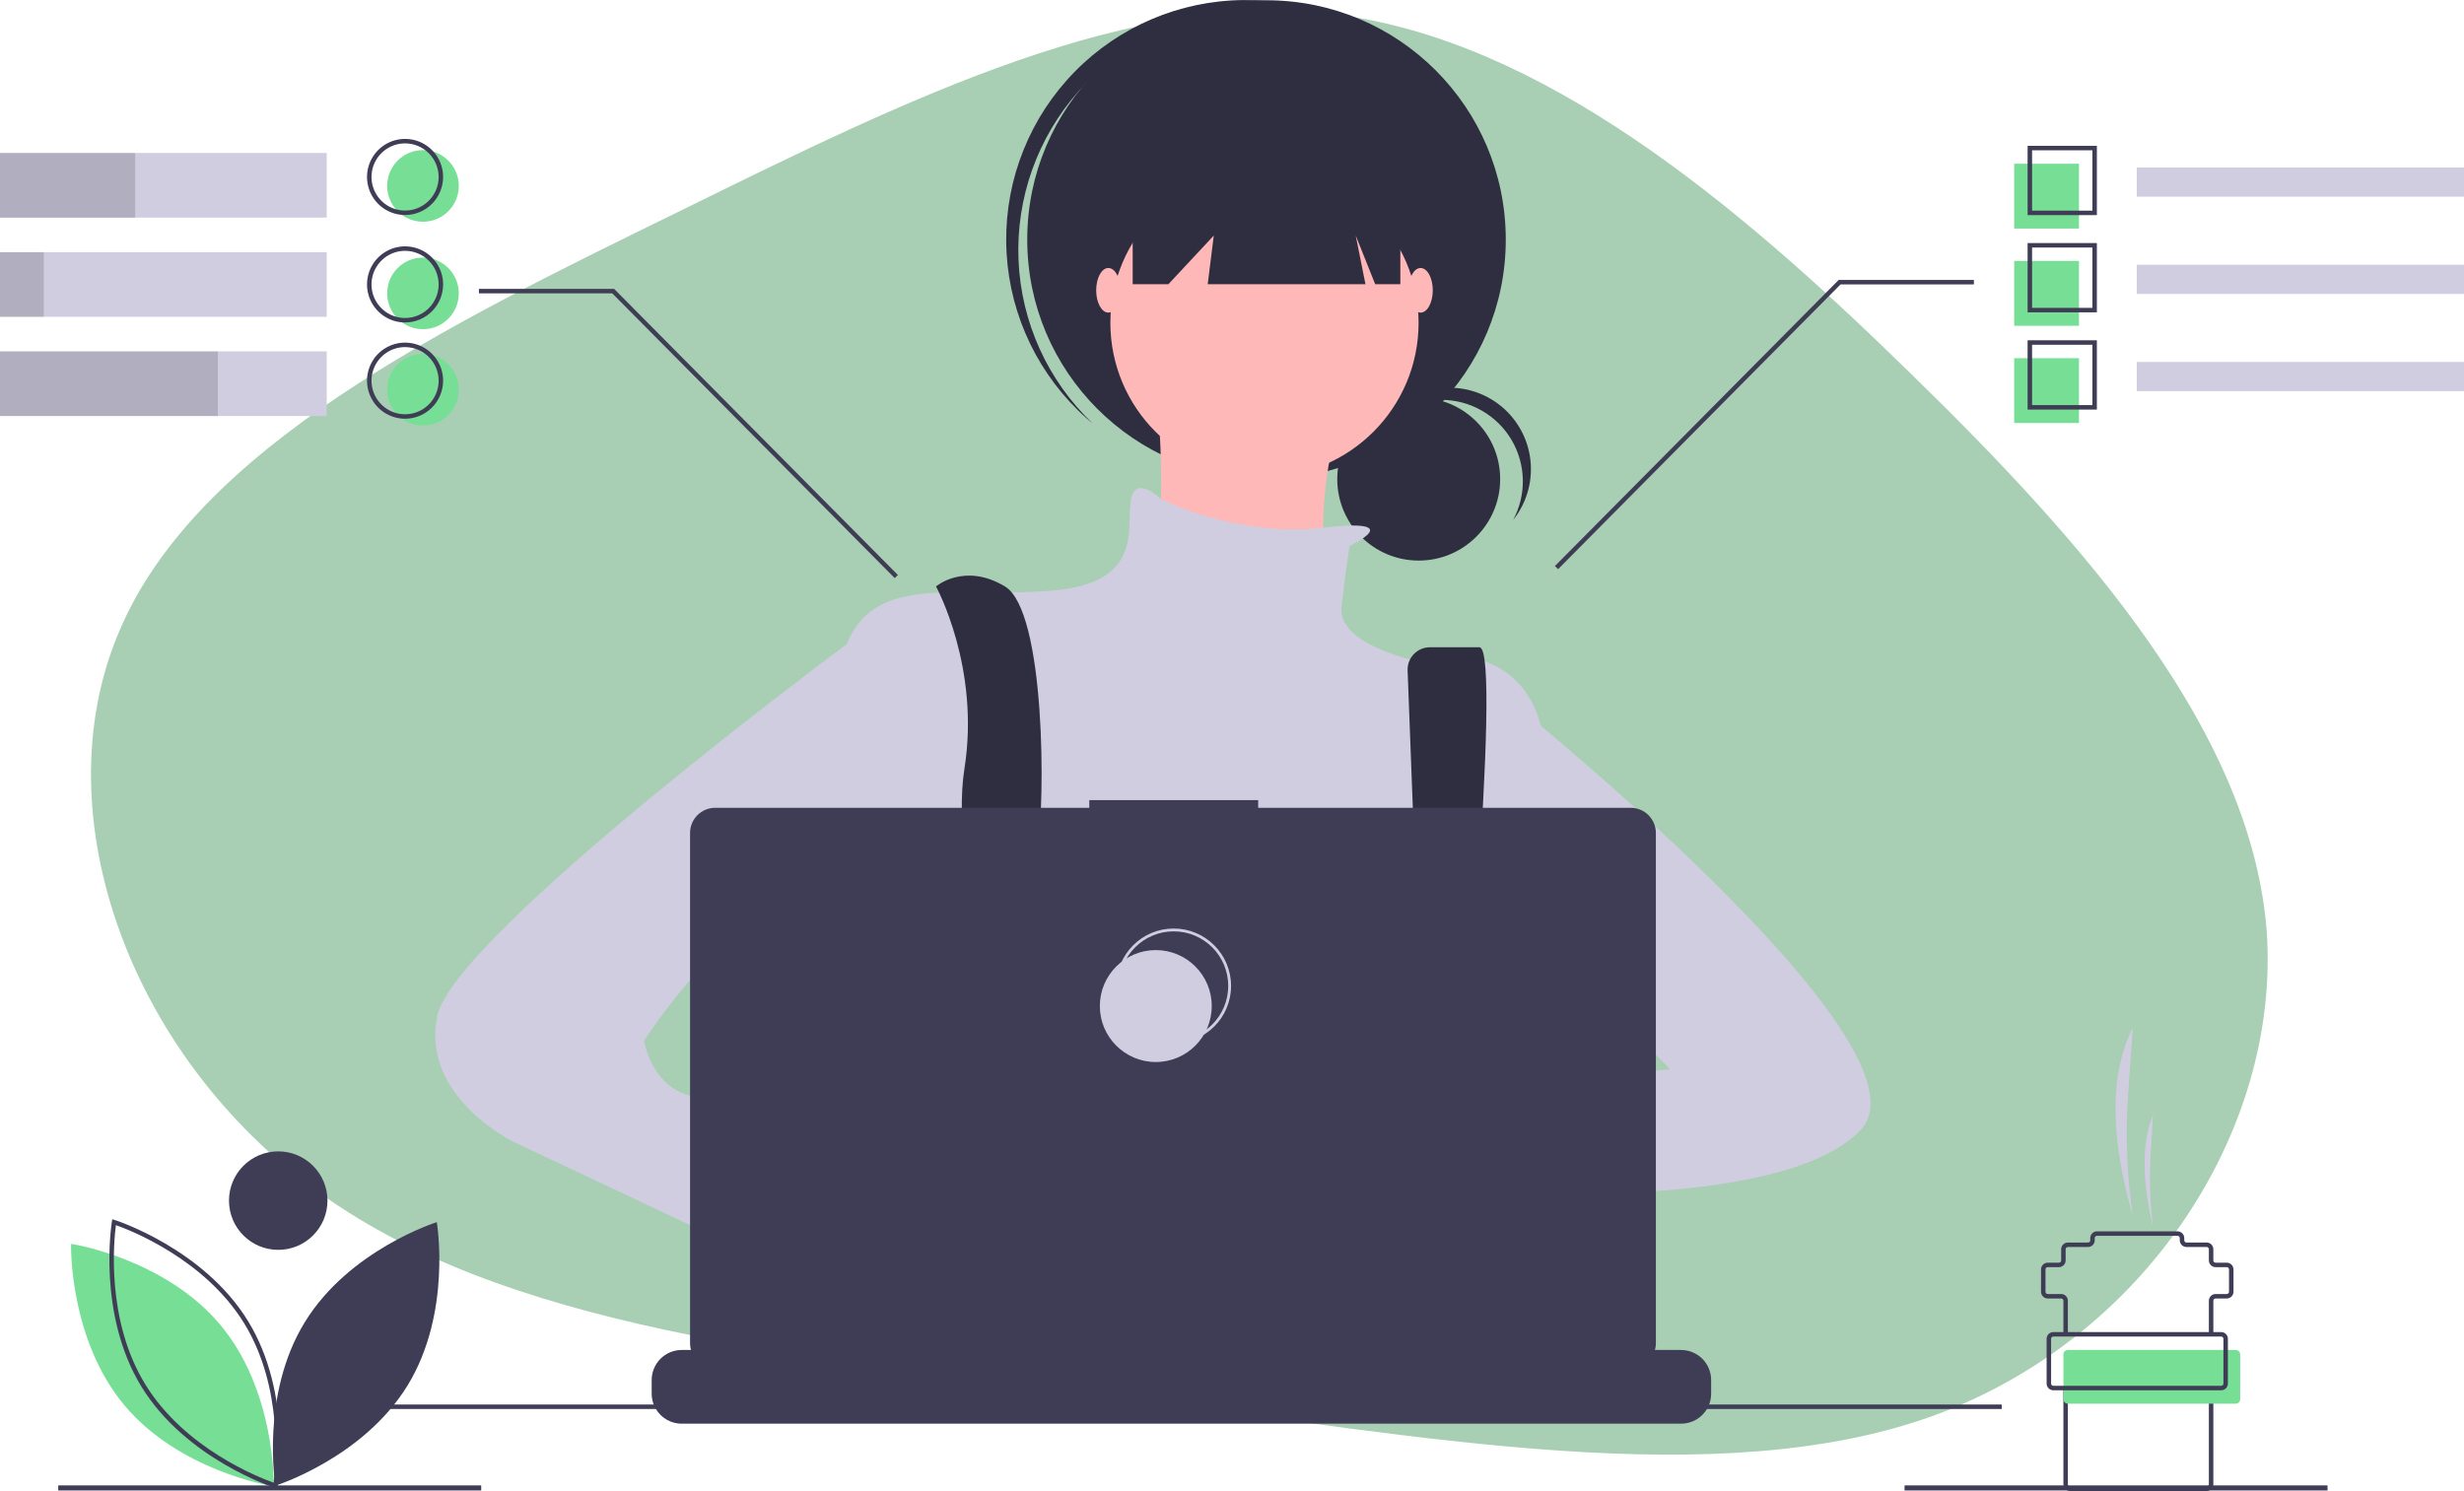 <svg width="1730" height="1047" viewBox="0 0 1730 1047" fill="none" xmlns="http://www.w3.org/2000/svg">
<g clip-path="url(#clip0)">
<path d="M1356.11 994.624C1205.98 1048.19 1002 1009.67 792.714 981.926C583.425 954.186 369.646 938.066 231.372 842.571C92.998 747.782 28.28 573.353 83.635 443.492C137.965 314.204 311.444 229.352 475.792 148.966C639.215 68.447 793.508 -7.606 938.168 10.179C1081.8 28.538 1216.83 140.16 1340.99 261.77C1466.08 383.513 1581.23 515.377 1591.53 654.62C1600.9 793.731 1506.35 940.353 1356.11 994.624Z" fill="#53A069" fill-opacity="0.5"/>
<path d="M996.093 393.642C1027.68 393.642 1053.28 368.027 1053.28 336.429C1053.28 304.832 1027.68 279.217 996.093 279.217C964.508 279.217 938.904 304.832 938.904 336.429C938.904 368.027 964.508 393.642 996.093 393.642Z" fill="#2F2E41"/>
<path d="M1012.03 280.792C1021.92 280.793 1031.65 283.364 1040.26 288.252C1048.86 293.141 1056.06 300.18 1061.13 308.682C1066.2 317.183 1068.98 326.856 1069.2 336.755C1069.42 346.654 1067.06 356.44 1062.37 365.157C1067.33 358.951 1070.94 351.779 1072.97 344.1C1075.01 336.42 1075.42 328.401 1074.19 320.553C1072.95 312.705 1070.1 305.2 1065.8 298.517C1061.51 291.834 1055.87 286.119 1049.25 281.736C1042.62 277.354 1035.16 274.4 1027.33 273.063C1019.5 271.725 1011.48 272.034 1003.78 273.969C996.078 275.904 988.863 279.423 982.596 284.302C976.328 289.181 971.145 295.313 967.377 302.306C972.723 295.592 979.514 290.17 987.244 286.445C994.975 282.72 1003.45 280.788 1012.03 280.792V280.792Z" fill="#2F2E41"/>
<path d="M889.227 336.308C982.007 336.308 1057.22 261.065 1057.22 168.247C1057.22 75.429 982.007 0.186 889.227 0.186C796.448 0.186 721.236 75.429 721.236 168.247C721.236 261.065 796.448 336.308 889.227 336.308Z" fill="#2F2E41"/>
<path d="M757.381 63.973C786.328 31.405 826.79 11.362 870.228 8.075C913.666 4.787 956.682 18.511 990.196 46.351C988.823 45.045 987.463 43.728 986.036 42.458C952.736 12.856 909.046 -2.302 864.576 0.318C820.105 2.938 778.496 23.121 748.898 56.428C719.301 89.736 704.139 133.44 706.747 177.929C709.356 222.419 729.521 264.05 762.808 293.668C764.235 294.937 765.702 296.133 767.159 297.345C735.597 267.308 716.934 226.179 715.11 182.637C713.285 139.095 728.442 96.547 757.381 63.973V63.973Z" fill="#2F2E41"/>
<path d="M887.804 334.884C947.56 334.884 996.002 286.422 996.002 226.641C996.002 166.86 947.56 118.398 887.804 118.398C828.048 118.398 779.606 166.86 779.606 226.641C779.606 286.422 828.048 334.884 887.804 334.884Z" fill="#FFB8B8"/>
<path d="M810.926 260.823C810.926 260.823 825.163 391.854 802.385 406.096C779.606 420.339 933.361 440.278 933.361 440.278C933.361 440.278 910.582 297.853 967.529 260.823H810.926Z" fill="#FFB8B8"/>
<path d="M947.597 383.308C947.597 383.308 989.995 363.501 928.934 370.556C867.873 377.611 815.191 350.551 815.191 350.551C815.191 350.551 796.69 332.035 793.843 351.975C790.995 371.914 802.384 408.945 739.744 414.642C677.103 420.339 620.156 403.248 597.378 445.975C574.599 488.703 585.989 673.855 585.989 673.855C585.989 673.855 628.698 827.674 662.866 850.462C697.034 873.25 996.002 841.916 996.002 841.916L1081.42 688.097V508.642C1081.42 508.642 1070.03 445.975 990.307 463.066C990.307 463.066 939.056 451.672 941.903 426.036C944.75 400.399 947.597 383.308 947.597 383.308Z" fill="#D0CDE1"/>
<path d="M674.166 959.316C675.926 951.645 677.104 947.307 677.104 947.307L676.193 941.066L666.812 877.339L662.868 850.459C697.028 836.217 705.576 770.698 705.576 770.698L706.865 769.928L712.694 766.438V766.422L733.624 753.862L734.048 753.611L742.502 759.238L759.676 770.698C819.762 814.901 880.949 814.115 918.707 807.152C941.79 802.892 956.135 796.336 956.135 796.336L997.555 782.519L998.843 782.095L1000.12 782.283L1024.41 785.962L1024.85 786.04L1026.86 786.339L1021.23 825.245L1013.08 881.788C1034.62 893.2 1053.78 914.642 1070.53 941.066C1074.23 946.914 1077.83 952.997 1081.31 959.316C1085.83 967.491 1090.15 975.995 1094.27 984.704C1094.77 985.741 1095.26 986.794 1095.75 987.847C1097.33 991.259 1098.9 994.701 1100.43 998.159H666.623C667.189 994.685 667.755 991.369 668.305 988.177C668.333 988.069 668.354 987.959 668.368 987.847C668.572 986.778 668.76 985.741 668.933 984.704C670.85 974.329 672.704 965.667 674.166 959.316Z" fill="#2F2E41"/>
<path d="M657.171 411.793C657.171 411.793 688.492 468.763 677.103 539.976C665.713 611.188 711.27 787.795 711.27 787.795L745.438 779.249C745.438 779.249 722.66 631.127 728.354 596.946C734.049 562.764 734.049 428.884 705.576 411.793C677.103 394.702 657.171 411.793 657.171 411.793Z" fill="#2F2E41"/>
<path d="M988.304 470.996L1000.27 786.371L1023.05 800.613C1023.05 800.613 1055.8 454.521 1038.71 454.521H1003.95C1001.83 454.521 999.723 454.953 997.77 455.792C995.817 456.63 994.056 457.858 992.592 459.399C991.129 460.94 989.994 462.763 989.257 464.757C988.519 466.75 988.195 468.873 988.304 470.996V470.996Z" fill="#2F2E41"/>
<path d="M726.931 780.674C734.793 780.674 741.167 774.297 741.167 766.431C741.167 758.565 734.793 752.189 726.931 752.189C719.068 752.189 712.694 758.565 712.694 766.431C712.694 774.297 719.068 780.674 726.931 780.674Z" fill="#76DE95"/>
<path d="M1011.66 794.916C1019.52 794.916 1025.9 788.54 1025.9 780.674C1025.9 772.808 1019.52 766.431 1011.66 766.431C1003.8 766.431 997.425 772.808 997.425 780.674C997.425 788.54 1003.8 794.916 1011.66 794.916Z" fill="#76DE95"/>
<path d="M795.266 91.337V199.58H820.323L852.213 165.398L847.942 199.58H958.701L951.868 165.398L965.535 199.58H983.188V91.337H795.266Z" fill="#2F2E41"/>
<path d="M778.182 219.52C782.9 219.52 786.724 212.506 786.724 203.853C786.724 195.201 782.9 188.186 778.182 188.186C773.465 188.186 769.64 195.201 769.64 203.853C769.64 212.506 773.465 219.52 778.182 219.52Z" fill="#FFB8B8"/>
<path d="M997.425 219.52C1002.14 219.52 1005.97 212.506 1005.97 203.853C1005.97 195.201 1002.14 188.186 997.425 188.186C992.708 188.186 988.883 195.201 988.883 203.853C988.883 212.506 992.708 219.52 997.425 219.52Z" fill="#FFB8B8"/>
<path d="M1055.8 779.249C1055.8 779.249 926.242 755.037 917.701 797.765C909.159 840.492 1061.49 821.977 1061.49 821.977L1055.8 779.249Z" fill="#FFB8B8"/>
<path d="M1052.95 485.854C1052.95 485.854 1363.31 733.673 1306.36 793.492C1249.41 853.31 1033.02 836.219 1033.02 836.219L1047.25 765.007L1172.54 750.765L1109.89 688.098L1052.95 693.795V485.854Z" fill="#D0CDE1"/>
<path d="M594.531 898.886L634.393 930.22C634.393 930.22 662.866 1018.52 705.576 992.887C748.285 967.25 665.713 876.098 665.713 876.098L617.309 859.007L594.531 898.886Z" fill="#FFB8B8"/>
<path d="M634.393 440.278L594.638 452.247C594.638 452.247 318.341 656.764 306.952 713.734C295.563 770.704 361.051 802.037 361.051 802.037L608.767 918.826L634.393 850.462L517.653 790.643C517.653 790.643 526.195 773.552 492.027 770.704C457.859 767.855 452.165 730.825 452.165 730.825C452.165 730.825 520.5 625.43 557.515 648.218C594.53 671.006 605.92 688.097 605.92 688.097L634.393 440.278Z" fill="#D0CDE1"/>
<path d="M1201.41 969.078V978.62C1201.42 981.239 1200.94 983.835 1199.99 986.275C1199.56 987.363 1199.05 988.414 1198.46 989.419C1196.59 992.564 1193.93 995.168 1190.75 996.976C1187.57 998.783 1183.97 999.733 1180.31 999.731H478.649C474.99 999.733 471.394 998.783 468.212 996.976C465.03 995.168 462.373 992.564 460.5 989.419C459.908 988.414 459.398 987.363 458.976 986.275C458.026 983.835 457.541 981.239 457.546 978.62V969.078C457.546 966.306 458.091 963.56 459.151 960.998C460.211 958.437 461.766 956.109 463.726 954.149C465.685 952.188 468.012 950.633 470.573 949.572C473.133 948.512 475.878 947.966 478.649 947.967H519.094V943.518C519.094 943.403 519.117 943.288 519.161 943.181C519.205 943.074 519.27 942.977 519.351 942.895C519.433 942.814 519.53 942.749 519.637 942.705C519.744 942.66 519.859 942.638 519.974 942.638H541.077C541.192 942.638 541.307 942.66 541.414 942.705C541.52 942.749 541.618 942.814 541.699 942.895C541.781 942.977 541.846 943.074 541.89 943.181C541.934 943.288 541.957 943.403 541.957 943.518V947.967H555.14V943.518C555.14 943.403 555.162 943.288 555.206 943.181C555.251 943.074 555.315 942.977 555.397 942.895C555.479 942.814 555.576 942.749 555.683 942.705C555.79 942.66 555.904 942.638 556.02 942.638H577.122C577.238 942.638 577.352 942.66 577.459 942.705C577.566 942.749 577.663 942.814 577.745 942.895C577.827 942.977 577.891 943.074 577.936 943.181C577.98 943.288 578.002 943.403 578.002 943.518V947.967H591.201V943.518C591.201 943.403 591.224 943.288 591.268 943.181C591.312 943.074 591.377 942.977 591.458 942.895C591.54 942.814 591.637 942.749 591.744 942.705C591.851 942.66 591.965 942.638 592.081 942.638H613.184C613.299 942.638 613.414 942.66 613.521 942.705C613.627 942.749 613.724 942.814 613.806 942.895C613.888 942.977 613.953 943.074 613.997 943.181C614.041 943.288 614.064 943.403 614.063 943.518V947.967H627.247V943.518C627.247 943.403 627.269 943.288 627.313 943.181C627.357 943.074 627.422 942.977 627.504 942.895C627.586 942.814 627.683 942.749 627.79 942.705C627.897 942.66 628.011 942.638 628.127 942.638H649.229C649.345 942.638 649.459 942.66 649.566 942.705C649.673 942.749 649.77 942.814 649.852 942.895C649.934 942.977 649.998 943.074 650.043 943.181C650.087 943.288 650.109 943.403 650.109 943.518V947.967H663.292V943.518C663.292 943.403 663.315 943.288 663.359 943.181C663.403 943.074 663.468 942.977 663.55 942.895C663.631 942.814 663.728 942.749 663.835 942.705C663.942 942.66 664.057 942.638 664.172 942.638H685.275C685.39 942.638 685.505 942.66 685.612 942.705C685.719 942.749 685.816 942.814 685.897 942.895C685.979 942.977 686.044 943.074 686.088 943.181C686.132 943.288 686.155 943.403 686.155 943.518V947.967H699.354V943.518C699.353 943.403 699.376 943.288 699.42 943.181C699.464 943.074 699.529 942.977 699.611 942.895C699.693 942.814 699.79 942.749 699.897 942.705C700.003 942.66 700.118 942.638 700.234 942.638H721.336C721.452 942.638 721.566 942.66 721.673 942.705C721.78 942.749 721.877 942.814 721.959 942.895C722.04 942.977 722.105 943.074 722.149 943.181C722.194 943.288 722.216 943.403 722.216 943.518V947.967H735.399V943.518C735.399 943.403 735.422 943.288 735.466 943.181C735.51 943.074 735.575 942.977 735.657 942.895C735.738 942.814 735.835 942.749 735.942 942.705C736.049 942.66 736.164 942.638 736.279 942.638H901.58C901.695 942.638 901.81 942.66 901.917 942.705C902.024 942.749 902.121 942.814 902.202 942.895C902.284 942.977 902.349 943.074 902.393 943.181C902.437 943.288 902.46 943.403 902.46 943.518V947.967H915.659V943.518C915.658 943.403 915.681 943.288 915.725 943.181C915.769 943.074 915.834 942.977 915.916 942.895C915.998 942.814 916.095 942.749 916.202 942.705C916.308 942.66 916.423 942.638 916.538 942.638H937.641C937.874 942.64 938.096 942.734 938.261 942.898C938.425 943.063 938.519 943.286 938.521 943.518V947.967H951.704V943.518C951.704 943.403 951.727 943.288 951.771 943.181C951.815 943.074 951.88 942.977 951.961 942.895C952.043 942.814 952.14 942.749 952.247 942.705C952.354 942.66 952.468 942.638 952.584 942.638H973.687C973.802 942.638 973.917 942.66 974.024 942.705C974.13 942.749 974.227 942.814 974.309 942.895C974.391 942.977 974.456 943.074 974.5 943.181C974.544 943.288 974.567 943.403 974.567 943.518V947.967H987.75V943.518C987.75 943.403 987.772 943.288 987.816 943.181C987.86 943.074 987.925 942.977 988.007 942.895C988.089 942.814 988.186 942.749 988.293 942.705C988.4 942.66 988.514 942.638 988.63 942.638H1009.73C1009.85 942.638 1009.96 942.66 1010.07 942.705C1010.18 942.749 1010.27 942.814 1010.35 942.895C1010.44 942.977 1010.5 943.074 1010.55 943.181C1010.59 943.288 1010.61 943.403 1010.61 943.518V947.967H1023.81V943.518C1023.81 943.403 1023.83 943.288 1023.88 943.181C1023.92 943.074 1023.99 942.977 1024.07 942.895C1024.15 942.814 1024.25 942.749 1024.35 942.705C1024.46 942.66 1024.58 942.638 1024.69 942.638H1045.79C1046.02 942.641 1046.25 942.735 1046.41 942.9C1046.57 943.065 1046.66 943.287 1046.66 943.518V947.967H1059.86V943.518C1059.86 943.403 1059.88 943.288 1059.92 943.181C1059.97 943.074 1060.03 942.977 1060.11 942.895C1060.2 942.814 1060.29 942.749 1060.4 942.705C1060.51 942.66 1060.62 942.638 1060.74 942.638H1081.84C1081.95 942.638 1082.07 942.66 1082.18 942.705C1082.28 942.749 1082.38 942.814 1082.46 942.895C1082.54 942.977 1082.61 943.074 1082.65 943.181C1082.7 943.288 1082.72 943.403 1082.72 943.518V947.967H1095.9V943.518C1095.9 943.403 1095.92 943.288 1095.97 943.181C1096.01 943.074 1096.08 942.977 1096.16 942.895C1096.24 942.814 1096.34 942.749 1096.45 942.705C1096.55 942.66 1096.67 942.638 1096.78 942.638H1117.88C1118 942.638 1118.11 942.66 1118.22 942.705C1118.33 942.749 1118.43 942.814 1118.51 942.895C1118.59 942.977 1118.65 943.074 1118.7 943.181C1118.74 943.288 1118.76 943.403 1118.76 943.518V947.967H1180.31C1183.08 947.966 1185.83 948.512 1188.39 949.572C1190.95 950.633 1193.28 952.188 1195.24 954.149C1197.2 956.109 1198.75 958.437 1199.81 960.998C1200.87 963.56 1201.42 966.306 1201.41 969.078V969.078Z" fill="#3F3D56"/>
<path d="M1405.44 986.268H253.683V989.412H1405.44V986.268Z" fill="#3F3D56"/>
<path d="M1144.92 567.234H883.384V561.841H764.795V567.234H502.185C497.494 567.234 492.994 569.098 489.676 572.417C486.359 575.736 484.495 580.238 484.495 584.932V943.198C484.495 947.891 486.359 952.393 489.676 955.712C492.994 959.031 497.494 960.896 502.185 960.896H1144.92C1149.61 960.896 1154.11 959.031 1157.42 955.712C1160.74 952.393 1162.61 947.891 1162.61 943.198V584.932C1162.61 582.608 1162.15 580.306 1161.26 578.159C1160.37 576.012 1159.07 574.061 1157.42 572.417C1155.78 570.774 1153.83 569.47 1151.68 568.581C1149.54 567.691 1147.24 567.234 1144.92 567.234V567.234Z" fill="#3F3D56"/>
<path d="M824.065 731.612C845.76 731.612 863.347 714.017 863.347 692.313C863.347 670.609 845.76 653.014 824.065 653.014C802.37 653.014 784.782 670.609 784.782 692.313C784.782 714.017 802.37 731.612 824.065 731.612Z" stroke="#D0CDE1" stroke-width="2" stroke-miterlimit="10"/>
<path d="M811.494 745.759C833.189 745.759 850.777 728.165 850.777 706.461C850.777 684.756 833.189 667.162 811.494 667.162C789.799 667.162 772.212 684.756 772.212 706.461C772.212 728.165 789.799 745.759 811.494 745.759Z" fill="#D0CDE1"/>
<path d="M337.861 1043.07H40.885V1046.63H337.861V1043.07Z" fill="#3F3D56"/>
<path d="M1634.18 1043.07H1337.21V1046.63H1634.18V1043.07Z" fill="#3F3D56"/>
<path d="M213.915 928.579C182.629 979.678 193.393 1043.24 193.393 1043.24C193.393 1043.24 254.882 1023.95 286.168 972.854C317.454 921.756 306.69 858.195 306.69 858.195C306.69 858.195 245.202 877.481 213.915 928.579Z" fill="#3F3D56"/>
<path d="M192.116 1043.66L190.337 1043.38C189.694 1043.28 125.666 1032.66 87.32 986.765C48.973 940.865 49.896 875.943 49.909 875.292L49.947 873.491L51.726 873.773C52.369 873.875 116.397 884.488 154.744 930.388C193.09 976.287 192.167 1041.21 192.154 1041.86L192.116 1043.66Z" fill="#76DE95"/>
<path d="M194.643 1045.28L192.924 1044.74C192.302 1044.54 130.511 1024.69 99.278 973.676C68.046 922.664 78.439 858.574 78.546 857.932L78.847 856.156L80.565 856.695C81.187 856.89 142.978 876.746 174.211 927.758C205.444 978.768 195.051 1042.86 194.943 1043.5L194.643 1045.28ZM81.382 860.293C79.959 871.049 74.289 926.843 101.957 972.033C129.627 1017.22 181.885 1037.52 192.108 1041.14C193.53 1030.38 199.2 974.589 171.532 929.4C143.862 884.21 91.604 863.914 81.382 860.293H81.382Z" fill="#3F3D56"/>
<path d="M195.345 877.664C214.437 877.664 229.914 862.181 229.914 843.081C229.914 823.982 214.437 808.498 195.345 808.498C176.254 808.498 160.777 823.982 160.777 843.081C160.777 862.181 176.254 877.664 195.345 877.664Z" fill="#3F3D56"/>
<path d="M628.188 405.963L429.879 206.006H336.258V202.862H431.191L431.653 203.329L630.422 403.753L628.188 405.963Z" fill="#3F3D56"/>
<path d="M1093.96 399.675L1292.26 199.718H1385.89V196.574H1290.95L1290.49 197.041L1091.72 397.465L1093.96 399.675Z" fill="#3F3D56"/>
<path d="M229.41 107.427H0V152.82H229.41V107.427Z" fill="#D0CDE1"/>
<path d="M229.41 177.082H0V222.475H229.41V177.082Z" fill="#D0CDE1"/>
<path d="M229.41 246.738H0V292.131H229.41V246.738Z" fill="#D0CDE1"/>
<path opacity="0.15" d="M94.905 107.427H0V152.82H94.905V107.427Z" fill="black"/>
<path opacity="0.15" d="M30.724 177.082H0V222.475H30.724V177.082Z" fill="black"/>
<path opacity="0.15" d="M152.94 246.738H0V292.131H152.94V246.738Z" fill="black"/>
<path d="M1730 117.625H1500.24V138.107H1730V117.625Z" fill="#D0CDE1"/>
<path d="M1459.67 114.973H1414.17V160.49H1459.67V114.973Z" fill="#76DE95"/>
<path d="M1459.67 183.248H1414.17V228.764H1459.67V183.248Z" fill="#76DE95"/>
<path d="M1459.67 251.522H1414.17V297.038H1459.67V251.522Z" fill="#76DE95"/>
<path d="M1472.24 151.058H1423.6V102.397H1472.24V151.058ZM1426.74 147.914H1469.09V105.541H1426.74V147.914Z" fill="#3F3D56"/>
<path d="M1730 185.899H1500.24V206.381H1730V185.899Z" fill="#D0CDE1"/>
<path d="M1472.24 219.332H1423.6V170.672H1472.24V219.332ZM1426.74 216.188H1469.09V173.816H1426.74V216.188Z" fill="#3F3D56"/>
<path d="M1730 254.173H1500.24V274.655H1730V254.173Z" fill="#D0CDE1"/>
<path d="M1472.24 287.606H1423.6V238.946H1472.24V287.606ZM1426.74 284.462H1469.09V242.09H1426.74V284.462Z" fill="#3F3D56"/>
<path d="M296.975 155.703C310.86 155.703 322.116 144.443 322.116 130.552C322.116 116.661 310.86 105.401 296.975 105.401C283.091 105.401 271.835 116.661 271.835 130.552C271.835 144.443 283.091 155.703 296.975 155.703Z" fill="#76DE95"/>
<path d="M296.975 231.157C310.86 231.157 322.116 219.896 322.116 206.006C322.116 192.115 310.86 180.854 296.975 180.854C283.091 180.854 271.835 192.115 271.835 206.006C271.835 219.896 283.091 231.157 296.975 231.157Z" fill="#76DE95"/>
<path d="M296.975 298.751C310.86 298.751 322.116 287.49 322.116 273.6C322.116 259.709 310.86 248.448 296.975 248.448C283.091 248.448 271.835 259.709 271.835 273.6C271.835 287.49 283.091 298.751 296.975 298.751Z" fill="#76DE95"/>
<path d="M284.405 150.987C279.122 150.987 273.957 149.42 269.565 146.484C265.172 143.547 261.748 139.374 259.726 134.491C257.705 129.608 257.176 124.235 258.206 119.051C259.237 113.867 261.781 109.105 265.517 105.368C269.253 101.631 274.012 99.086 279.194 98.055C284.375 97.023 289.746 97.553 294.627 99.575C299.508 101.598 303.68 105.023 306.615 109.418C309.551 113.812 311.117 118.979 311.117 124.264C311.109 131.349 308.292 138.142 303.285 143.152C298.277 148.161 291.487 150.979 284.405 150.987V150.987ZM284.405 100.685C279.743 100.685 275.187 102.068 271.311 104.659C267.435 107.25 264.414 110.932 262.63 115.241C260.846 119.549 260.379 124.29 261.288 128.864C262.198 133.438 264.443 137.64 267.739 140.937C271.035 144.235 275.235 146.481 279.807 147.39C284.379 148.3 289.118 147.833 293.425 146.049C297.732 144.264 301.413 141.242 304.002 137.364C306.592 133.487 307.975 128.928 307.975 124.264C307.968 118.013 305.482 112.019 301.063 107.599C296.645 103.179 290.654 100.692 284.405 100.685V100.685Z" fill="#3F3D56"/>
<path d="M284.405 226.441C279.122 226.441 273.957 224.874 269.565 221.937C265.172 219.001 261.748 214.827 259.726 209.944C257.705 205.061 257.176 199.688 258.206 194.504C259.237 189.321 261.781 184.559 265.517 180.822C269.253 177.084 274.012 174.539 279.194 173.508C284.375 172.477 289.746 173.006 294.627 175.029C299.508 177.051 303.68 180.477 306.615 184.871C309.551 189.266 311.117 194.432 311.117 199.718C311.109 206.803 308.292 213.595 303.285 218.605C298.277 223.615 291.487 226.433 284.405 226.441V226.441ZM284.405 176.139C279.743 176.139 275.187 177.521 271.311 180.112C267.435 182.703 264.414 186.386 262.63 190.694C260.846 195.003 260.379 199.744 261.288 204.318C262.198 208.892 264.443 213.093 267.739 216.391C271.035 219.689 275.235 221.934 279.807 222.844C284.379 223.754 289.118 223.287 293.425 221.502C297.732 219.718 301.413 216.695 304.002 212.818C306.592 208.94 307.975 204.381 307.975 199.718C307.968 193.466 305.482 187.473 301.063 183.053C296.645 178.632 290.654 176.146 284.405 176.139Z" fill="#3F3D56"/>
<path d="M284.405 294.035C279.122 294.035 273.957 292.468 269.565 289.531C265.172 286.595 261.748 282.421 259.726 277.538C257.705 272.655 257.176 267.282 258.206 262.098C259.237 256.915 261.781 252.153 265.517 248.416C269.253 244.678 274.012 242.133 279.194 241.102C284.375 240.071 289.746 240.6 294.627 242.623C299.508 244.645 303.68 248.071 306.615 252.465C309.551 256.86 311.117 262.026 311.117 267.312C311.109 274.397 308.292 281.189 303.285 286.199C298.277 291.209 291.487 294.027 284.405 294.035V294.035ZM284.405 243.733C279.743 243.733 275.187 245.115 271.311 247.706C267.435 250.297 264.414 253.98 262.63 258.288C260.846 262.597 260.379 267.338 261.288 271.912C262.198 276.486 264.443 280.687 267.739 283.985C271.035 287.282 275.235 289.528 279.807 290.438C284.379 291.348 289.118 290.881 293.425 289.096C297.732 287.312 301.413 284.289 304.002 280.412C306.592 276.534 307.975 271.975 307.975 267.312C307.968 261.06 305.482 255.067 301.063 250.647C296.645 246.226 290.654 243.74 284.405 243.733V243.733Z" fill="#3F3D56"/>
<path d="M1554.01 936.963H1550.87V913.384C1550.87 912.134 1551.37 910.935 1552.25 910.051C1553.14 909.167 1554.34 908.67 1555.59 908.668H1563.44C1563.86 908.668 1564.26 908.502 1564.55 908.207C1564.85 907.913 1565.01 907.513 1565.01 907.096V891.377C1565.01 890.96 1564.85 890.56 1564.55 890.266C1564.26 889.971 1563.86 889.805 1563.44 889.805H1555.59C1554.34 889.803 1553.14 889.306 1552.25 888.422C1551.37 887.538 1550.87 886.339 1550.87 885.089V877.229C1550.87 876.812 1550.71 876.413 1550.41 876.118C1550.12 875.823 1549.72 875.658 1549.3 875.657H1535.16C1533.91 875.656 1532.71 875.159 1531.83 874.274C1530.94 873.39 1530.45 872.192 1530.44 870.941V869.369C1530.44 868.953 1530.28 868.553 1529.98 868.258C1529.69 867.963 1529.29 867.798 1528.87 867.797H1472.31C1471.89 867.798 1471.49 867.963 1471.2 868.258C1470.9 868.553 1470.74 868.953 1470.74 869.369V870.941C1470.73 872.192 1470.24 873.39 1469.35 874.274C1468.47 875.159 1467.27 875.656 1466.02 875.657H1451.88C1451.46 875.658 1451.06 875.823 1450.77 876.118C1450.47 876.413 1450.31 876.812 1450.31 877.229V885.089C1450.31 886.339 1449.81 887.538 1448.93 888.422C1448.04 889.306 1446.84 889.803 1445.59 889.805H1437.74C1437.32 889.805 1436.92 889.971 1436.63 890.266C1436.33 890.56 1436.17 890.96 1436.17 891.377V907.096C1436.17 907.513 1436.33 907.913 1436.63 908.207C1436.92 908.502 1437.32 908.668 1437.74 908.668H1447.17C1448.42 908.67 1449.61 909.167 1450.5 910.051C1451.38 910.935 1451.88 912.134 1451.88 913.384V936.963H1448.74V913.384C1448.74 912.967 1448.57 912.568 1448.28 912.273C1447.98 911.978 1447.58 911.812 1447.17 911.812H1437.74C1436.49 911.811 1435.29 911.313 1434.41 910.429C1433.52 909.545 1433.03 908.347 1433.02 907.096V891.377C1433.03 890.126 1433.52 888.928 1434.41 888.044C1435.29 887.16 1436.49 886.662 1437.74 886.661H1445.59C1446.01 886.661 1446.41 886.495 1446.71 886.2C1447 885.905 1447.17 885.506 1447.17 885.089V877.229C1447.17 875.979 1447.66 874.78 1448.55 873.896C1449.43 873.012 1450.63 872.515 1451.88 872.513H1466.02C1466.44 872.513 1466.84 872.347 1467.13 872.053C1467.43 871.758 1467.59 871.358 1467.59 870.941V869.369C1467.59 868.119 1468.09 866.92 1468.98 866.036C1469.86 865.152 1471.06 864.655 1472.31 864.654H1528.87C1530.12 864.655 1531.32 865.152 1532.21 866.036C1533.09 866.92 1533.59 868.119 1533.59 869.369V870.941C1533.59 871.358 1533.75 871.758 1534.05 872.053C1534.34 872.347 1534.74 872.513 1535.16 872.513H1549.3C1550.55 872.515 1551.75 873.012 1552.63 873.896C1553.52 874.78 1554.01 875.979 1554.01 877.229V885.089C1554.01 885.506 1554.18 885.905 1554.47 886.2C1554.77 886.495 1555.17 886.661 1555.59 886.661H1563.44C1564.69 886.662 1565.89 887.16 1566.77 888.044C1567.66 888.928 1568.15 890.126 1568.16 891.377V907.096C1568.15 908.347 1567.66 909.545 1566.77 910.429C1565.89 911.313 1564.69 911.811 1563.44 911.812H1555.59C1555.17 911.812 1554.77 911.978 1554.47 912.273C1554.18 912.568 1554.01 912.967 1554.01 913.384V936.963Z" fill="#3F3D56"/>
<path d="M1549.3 1047H1453.45C1452.2 1047 1451 1046.5 1450.12 1045.62C1449.24 1044.73 1448.74 1043.53 1448.74 1042.28V974.69H1451.88V1042.28C1451.88 1042.7 1452.05 1043.1 1452.34 1043.4C1452.64 1043.69 1453.03 1043.86 1453.45 1043.86H1549.3C1549.72 1043.86 1550.12 1043.69 1550.41 1043.4C1550.71 1043.1 1550.87 1042.7 1550.87 1042.28V974.69H1554.01V1042.28C1554.01 1043.53 1553.52 1044.73 1552.63 1045.62C1551.75 1046.5 1550.55 1047 1549.3 1047V1047Z" fill="#3F3D56"/>
<path d="M1569.73 947.967H1451.88C1450.14 947.967 1448.74 949.375 1448.74 951.111V982.55C1448.74 984.286 1450.14 985.694 1451.88 985.694H1569.73C1571.46 985.694 1572.87 984.286 1572.87 982.55V951.111C1572.87 949.375 1571.46 947.967 1569.73 947.967Z" fill="#76DE95"/>
<path d="M1559.51 976.262H1441.67C1440.42 976.261 1439.22 975.763 1438.33 974.879C1437.45 973.995 1436.95 972.797 1436.95 971.546V940.107C1436.95 938.857 1437.45 937.658 1438.33 936.774C1439.22 935.89 1440.42 935.393 1441.67 935.391H1559.51C1560.76 935.393 1561.96 935.89 1562.85 936.774C1563.73 937.658 1564.23 938.857 1564.23 940.107V971.546C1564.23 972.797 1563.73 973.995 1562.85 974.879C1561.96 975.763 1560.76 976.261 1559.51 976.262ZM1441.67 938.535C1441.25 938.536 1440.85 938.701 1440.56 938.996C1440.26 939.291 1440.1 939.69 1440.1 940.107V971.546C1440.1 971.963 1440.26 972.363 1440.56 972.657C1440.85 972.952 1441.25 973.118 1441.67 973.118H1559.51C1559.93 973.118 1560.33 972.952 1560.62 972.657C1560.92 972.363 1561.09 971.963 1561.09 971.546V940.107C1561.09 939.69 1560.92 939.291 1560.62 938.996C1560.33 938.701 1559.93 938.536 1559.51 938.535H1441.67Z" fill="#3F3D56"/>
<path d="M1497.45 853.65C1493.27 825.5 1492.17 796.979 1494.16 768.59L1497.45 721.606C1479.31 757.707 1483.41 805.222 1497.45 853.65V853.65Z" fill="#D0CDE1"/>
<path d="M1511.59 861.51C1509.58 844.712 1509.05 827.769 1510.01 810.879L1511.59 782.912C1502.86 804.401 1504.84 832.683 1511.59 861.51Z" fill="#D0CDE1"/>
</g>
<defs>
<clipPath id="clip0">
<rect width="1730" height="1047" fill="white"/>
</clipPath>
</defs>
</svg>
